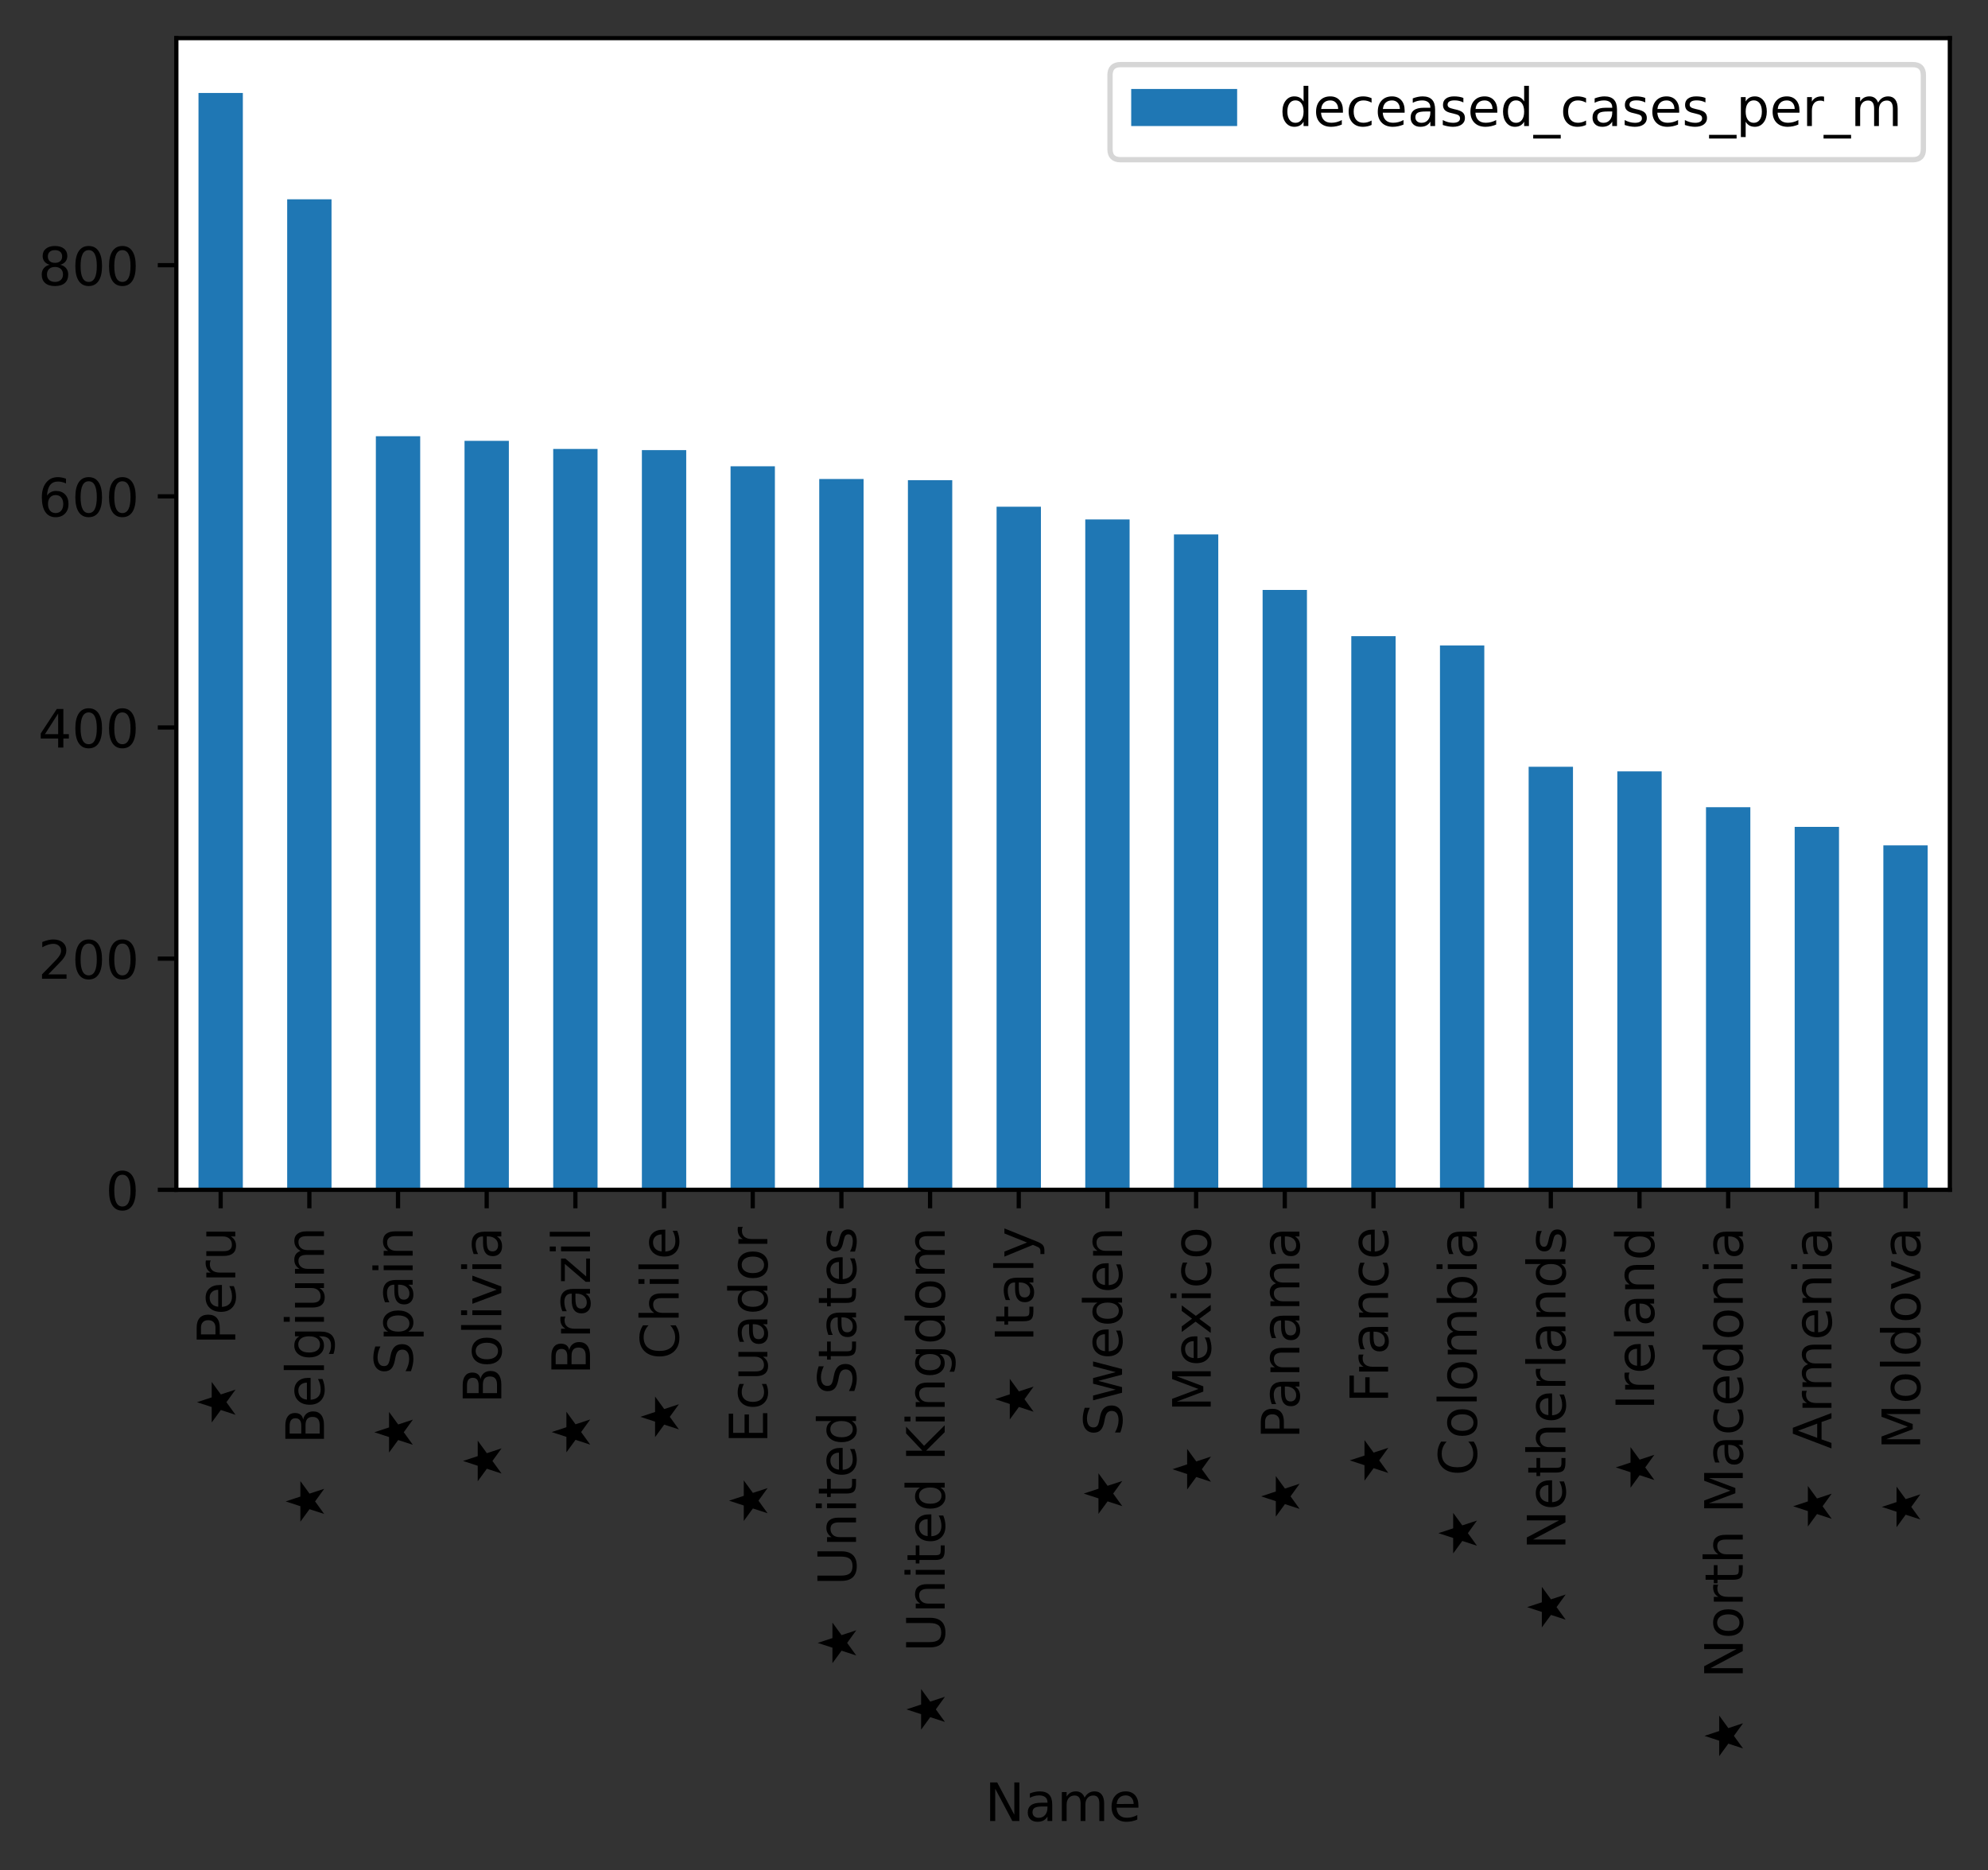 <?xml version="1.0" encoding="utf-8" standalone="no"?>
<!DOCTYPE svg PUBLIC "-//W3C//DTD SVG 1.1//EN"
  "http://www.w3.org/Graphics/SVG/1.1/DTD/svg11.dtd">
<!-- Created with matplotlib (https://matplotlib.org/) -->
<svg height="353.106pt" version="1.1" viewBox="0 0 375.288 353.106" width="375.288pt" xmlns="http://www.w3.org/2000/svg" xmlns:xlink="http://www.w3.org/1999/xlink">
 <rect x="0" y="0" width="375.288" height="353.106" fill="#333333" stroke="none"/>
 <defs>
  <style type="text/css">
*{stroke-linecap:butt;stroke-linejoin:round;}
  </style>
 </defs>
 <g id="figure_1">
  <g id="patch_1">
   <path d="M 0 353.106 
L 375.288 353.106 
L 375.288 0 
L 0 0 
z
" style="fill:none;"/>
  </g>
  <g id="axes_1">
   <g id="patch_2">
    <path d="M 33.288 224.64 
L 368.087 224.64 
L 368.087 7.2 
L 33.288 7.2 
z
" style="fill:#ffffff;"/>
   </g>
   <g id="patch_3">
    <path clip-path="url(#p7f059c9753)" d="M 37.472 224.64 
L 45.843 224.64 
L 45.843 17.554 
L 37.472 17.554 
z
" style="fill:#1f77b4;"/>
   </g>
   <g id="patch_4">
    <path clip-path="url(#p7f059c9753)" d="M 54.212 224.64 
L 62.583 224.64 
L 62.583 37.63 
L 54.212 37.63 
z
" style="fill:#1f77b4;"/>
   </g>
   <g id="patch_5">
    <path clip-path="url(#p7f059c9753)" d="M 70.953 224.64 
L 79.323 224.64 
L 79.323 82.364 
L 70.953 82.364 
z
" style="fill:#1f77b4;"/>
   </g>
   <g id="patch_6">
    <path clip-path="url(#p7f059c9753)" d="M 87.692 224.64 
L 96.062 224.64 
L 96.062 83.237 
L 87.692 83.237 
z
" style="fill:#1f77b4;"/>
   </g>
   <g id="patch_7">
    <path clip-path="url(#p7f059c9753)" d="M 104.433 224.64 
L 112.802 224.64 
L 112.802 84.764 
L 104.433 84.764 
z
" style="fill:#1f77b4;"/>
   </g>
   <g id="patch_8">
    <path clip-path="url(#p7f059c9753)" d="M 121.172 224.64 
L 129.542 224.64 
L 129.542 84.983 
L 121.172 84.983 
z
" style="fill:#1f77b4;"/>
   </g>
   <g id="patch_9">
    <path clip-path="url(#p7f059c9753)" d="M 137.912 224.64 
L 146.282 224.64 
L 146.282 88.038 
L 137.912 88.038 
z
" style="fill:#1f77b4;"/>
   </g>
   <g id="patch_10">
    <path clip-path="url(#p7f059c9753)" d="M 154.653 224.64 
L 163.023 224.64 
L 163.023 90.438 
L 154.653 90.438 
z
" style="fill:#1f77b4;"/>
   </g>
   <g id="patch_11">
    <path clip-path="url(#p7f059c9753)" d="M 171.393 224.64 
L 179.762 224.64 
L 179.762 90.656 
L 171.393 90.656 
z
" style="fill:#1f77b4;"/>
   </g>
   <g id="patch_12">
    <path clip-path="url(#p7f059c9753)" d="M 188.132 224.64 
L 196.502 224.64 
L 196.502 95.675 
L 188.132 95.675 
z
" style="fill:#1f77b4;"/>
   </g>
   <g id="patch_13">
    <path clip-path="url(#p7f059c9753)" d="M 204.873 224.64 
L 213.243 224.64 
L 213.243 98.075 
L 204.873 98.075 
z
" style="fill:#1f77b4;"/>
   </g>
   <g id="patch_14">
    <path clip-path="url(#p7f059c9753)" d="M 221.613 224.64 
L 229.982 224.64 
L 229.982 100.912 
L 221.613 100.912 
z
" style="fill:#1f77b4;"/>
   </g>
   <g id="patch_15">
    <path clip-path="url(#p7f059c9753)" d="M 238.352 224.64 
L 246.722 224.64 
L 246.722 111.387 
L 238.352 111.387 
z
" style="fill:#1f77b4;"/>
   </g>
   <g id="patch_16">
    <path clip-path="url(#p7f059c9753)" d="M 255.093 224.64 
L 263.462 224.64 
L 263.462 120.115 
L 255.093 120.115 
z
" style="fill:#1f77b4;"/>
   </g>
   <g id="patch_17">
    <path clip-path="url(#p7f059c9753)" d="M 271.832 224.64 
L 280.202 224.64 
L 280.202 121.861 
L 271.832 121.861 
z
" style="fill:#1f77b4;"/>
   </g>
   <g id="patch_18">
    <path clip-path="url(#p7f059c9753)" d="M 288.572 224.64 
L 296.942 224.64 
L 296.942 144.773 
L 288.572 144.773 
z
" style="fill:#1f77b4;"/>
   </g>
   <g id="patch_19">
    <path clip-path="url(#p7f059c9753)" d="M 305.312 224.64 
L 313.683 224.64 
L 313.683 145.646 
L 305.312 145.646 
z
" style="fill:#1f77b4;"/>
   </g>
   <g id="patch_20">
    <path clip-path="url(#p7f059c9753)" d="M 322.053 224.64 
L 330.423 224.64 
L 330.423 152.411 
L 322.053 152.411 
z
" style="fill:#1f77b4;"/>
   </g>
   <g id="patch_21">
    <path clip-path="url(#p7f059c9753)" d="M 338.793 224.64 
L 347.163 224.64 
L 347.163 156.121 
L 338.793 156.121 
z
" style="fill:#1f77b4;"/>
   </g>
   <g id="patch_22">
    <path clip-path="url(#p7f059c9753)" d="M 355.533 224.64 
L 363.902 224.64 
L 363.902 159.612 
L 355.533 159.612 
z
" style="fill:#1f77b4;"/>
   </g>
   <g id="matplotlib.axis_1">
    <g id="xtick_1">
     <g id="line2d_1">
      <defs>
       <path d="M 0 0 
L 0 3.5 
" id="mf6726b075f" style="stroke:#000000;stroke-width:0.8;"/>
      </defs>
      <g>
       <use style="stroke:#000000;stroke-width:0.8;" x="41.657" xlink:href="#mf6726b075f" y="224.64"/>
      </g>
     </g>
     <g id="text_1">
      <!-- ★  Peru -->
      <defs>
       <path d="M 6.5 44.531 
L 35.75 44.531 
L 44.828 72.312 
L 53.953 44.531 
L 83.156 44.531 
L 59.516 27.297 
L 68.609 -0.438 
L 44.828 16.75 
L 21.094 -0.438 
L 30.125 27.297 
z
" id="DejaVuSans-9733"/>
       <path id="DejaVuSans-32"/>
       <path d="M 19.672 64.797 
L 19.672 37.406 
L 32.078 37.406 
Q 38.969 37.406 42.719 40.969 
Q 46.484 44.531 46.484 51.125 
Q 46.484 57.672 42.719 61.234 
Q 38.969 64.797 32.078 64.797 
z
M 9.812 72.906 
L 32.078 72.906 
Q 44.344 72.906 50.609 67.359 
Q 56.891 61.812 56.891 51.125 
Q 56.891 40.328 50.609 34.812 
Q 44.344 29.297 32.078 29.297 
L 19.672 29.297 
L 19.672 0 
L 9.812 0 
z
" id="DejaVuSans-80"/>
       <path d="M 56.203 29.594 
L 56.203 25.203 
L 14.891 25.203 
Q 15.484 15.922 20.484 11.062 
Q 25.484 6.203 34.422 6.203 
Q 39.594 6.203 44.453 7.469 
Q 49.312 8.734 54.109 11.281 
L 54.109 2.781 
Q 49.266 0.734 44.188 -0.344 
Q 39.109 -1.422 33.891 -1.422 
Q 20.797 -1.422 13.156 6.188 
Q 5.516 13.812 5.516 26.812 
Q 5.516 40.234 12.766 48.109 
Q 20.016 56 32.328 56 
Q 43.359 56 49.781 48.891 
Q 56.203 41.797 56.203 29.594 
z
M 47.219 32.234 
Q 47.125 39.594 43.094 43.984 
Q 39.062 48.391 32.422 48.391 
Q 24.906 48.391 20.391 44.141 
Q 15.875 39.891 15.188 32.172 
z
" id="DejaVuSans-101"/>
       <path d="M 41.109 46.297 
Q 39.594 47.172 37.812 47.578 
Q 36.031 48 33.891 48 
Q 26.266 48 22.188 43.047 
Q 18.109 38.094 18.109 28.812 
L 18.109 0 
L 9.078 0 
L 9.078 54.688 
L 18.109 54.688 
L 18.109 46.188 
Q 20.953 51.172 25.484 53.578 
Q 30.031 56 36.531 56 
Q 37.453 56 38.578 55.875 
Q 39.703 55.766 41.062 55.516 
z
" id="DejaVuSans-114"/>
       <path d="M 8.5 21.578 
L 8.5 54.688 
L 17.484 54.688 
L 17.484 21.922 
Q 17.484 14.156 20.5 10.266 
Q 23.531 6.391 29.594 6.391 
Q 36.859 6.391 41.078 11.031 
Q 45.312 15.672 45.312 23.688 
L 45.312 54.688 
L 54.297 54.688 
L 54.297 0 
L 45.312 0 
L 45.312 8.406 
Q 42.047 3.422 37.719 1 
Q 33.406 -1.422 27.688 -1.422 
Q 18.266 -1.422 13.375 4.438 
Q 8.5 10.297 8.5 21.578 
z
M 31.109 56 
z
" id="DejaVuSans-117"/>
      </defs>
      <g transform="translate(44.417 269.231)rotate(-90)scale(0.1 -0.1)">
       <use xlink:href="#DejaVuSans-9733"/>
       <use x="89.648" xlink:href="#DejaVuSans-32"/>
       <use x="121.436" xlink:href="#DejaVuSans-32"/>
       <use x="153.223" xlink:href="#DejaVuSans-80"/>
       <use x="209.9" xlink:href="#DejaVuSans-101"/>
       <use x="271.424" xlink:href="#DejaVuSans-114"/>
       <use x="312.537" xlink:href="#DejaVuSans-117"/>
      </g>
     </g>
    </g>
    <g id="xtick_2">
     <g id="line2d_2">
      <g>
       <use style="stroke:#000000;stroke-width:0.8;" x="58.398" xlink:href="#mf6726b075f" y="224.64"/>
      </g>
     </g>
     <g id="text_2">
      <!-- ★  Belgium -->
      <defs>
       <path d="M 19.672 34.812 
L 19.672 8.109 
L 35.5 8.109 
Q 43.453 8.109 47.281 11.406 
Q 51.125 14.703 51.125 21.484 
Q 51.125 28.328 47.281 31.562 
Q 43.453 34.812 35.5 34.812 
z
M 19.672 64.797 
L 19.672 42.828 
L 34.281 42.828 
Q 41.5 42.828 45.031 45.531 
Q 48.578 48.25 48.578 53.812 
Q 48.578 59.328 45.031 62.062 
Q 41.5 64.797 34.281 64.797 
z
M 9.812 72.906 
L 35.016 72.906 
Q 46.297 72.906 52.391 68.219 
Q 58.5 63.531 58.5 54.891 
Q 58.5 48.188 55.375 44.234 
Q 52.25 40.281 46.188 39.312 
Q 53.469 37.75 57.5 32.781 
Q 61.531 27.828 61.531 20.406 
Q 61.531 10.641 54.891 5.312 
Q 48.25 0 35.984 0 
L 9.812 0 
z
" id="DejaVuSans-66"/>
       <path d="M 9.422 75.984 
L 18.406 75.984 
L 18.406 0 
L 9.422 0 
z
" id="DejaVuSans-108"/>
       <path d="M 45.406 27.984 
Q 45.406 37.75 41.375 43.109 
Q 37.359 48.484 30.078 48.484 
Q 22.859 48.484 18.828 43.109 
Q 14.797 37.75 14.797 27.984 
Q 14.797 18.266 18.828 12.891 
Q 22.859 7.516 30.078 7.516 
Q 37.359 7.516 41.375 12.891 
Q 45.406 18.266 45.406 27.984 
z
M 54.391 6.781 
Q 54.391 -7.172 48.188 -13.984 
Q 42 -20.797 29.203 -20.797 
Q 24.469 -20.797 20.266 -20.094 
Q 16.062 -19.391 12.109 -17.922 
L 12.109 -9.188 
Q 16.062 -11.328 19.922 -12.344 
Q 23.781 -13.375 27.781 -13.375 
Q 36.625 -13.375 41.016 -8.766 
Q 45.406 -4.156 45.406 5.172 
L 45.406 9.625 
Q 42.625 4.781 38.281 2.391 
Q 33.938 0 27.875 0 
Q 17.828 0 11.672 7.656 
Q 5.516 15.328 5.516 27.984 
Q 5.516 40.672 11.672 48.328 
Q 17.828 56 27.875 56 
Q 33.938 56 38.281 53.609 
Q 42.625 51.219 45.406 46.391 
L 45.406 54.688 
L 54.391 54.688 
z
" id="DejaVuSans-103"/>
       <path d="M 9.422 54.688 
L 18.406 54.688 
L 18.406 0 
L 9.422 0 
z
M 9.422 75.984 
L 18.406 75.984 
L 18.406 64.594 
L 9.422 64.594 
z
" id="DejaVuSans-105"/>
       <path d="M 52 44.188 
Q 55.375 50.25 60.062 53.125 
Q 64.75 56 71.094 56 
Q 79.641 56 84.281 50.016 
Q 88.922 44.047 88.922 33.016 
L 88.922 0 
L 79.891 0 
L 79.891 32.719 
Q 79.891 40.578 77.094 44.375 
Q 74.312 48.188 68.609 48.188 
Q 61.625 48.188 57.562 43.547 
Q 53.516 38.922 53.516 30.906 
L 53.516 0 
L 44.484 0 
L 44.484 32.719 
Q 44.484 40.625 41.703 44.406 
Q 38.922 48.188 33.109 48.188 
Q 26.219 48.188 22.156 43.531 
Q 18.109 38.875 18.109 30.906 
L 18.109 0 
L 9.078 0 
L 9.078 54.688 
L 18.109 54.688 
L 18.109 46.188 
Q 21.188 51.219 25.484 53.609 
Q 29.781 56 35.688 56 
Q 41.656 56 45.828 52.969 
Q 50 49.953 52 44.188 
z
" id="DejaVuSans-109"/>
      </defs>
      <g transform="translate(61.157 287.959)rotate(-90)scale(0.1 -0.1)">
       <use xlink:href="#DejaVuSans-9733"/>
       <use x="89.648" xlink:href="#DejaVuSans-32"/>
       <use x="121.436" xlink:href="#DejaVuSans-32"/>
       <use x="153.223" xlink:href="#DejaVuSans-66"/>
       <use x="221.826" xlink:href="#DejaVuSans-101"/>
       <use x="283.35" xlink:href="#DejaVuSans-108"/>
       <use x="311.133" xlink:href="#DejaVuSans-103"/>
       <use x="374.609" xlink:href="#DejaVuSans-105"/>
       <use x="402.393" xlink:href="#DejaVuSans-117"/>
       <use x="465.771" xlink:href="#DejaVuSans-109"/>
      </g>
     </g>
    </g>
    <g id="xtick_3">
     <g id="line2d_3">
      <g>
       <use style="stroke:#000000;stroke-width:0.8;" x="75.138" xlink:href="#mf6726b075f" y="224.64"/>
      </g>
     </g>
     <g id="text_3">
      <!-- ★  Spain -->
      <defs>
       <path d="M 53.516 70.516 
L 53.516 60.891 
Q 47.906 63.578 42.922 64.891 
Q 37.938 66.219 33.297 66.219 
Q 25.25 66.219 20.875 63.094 
Q 16.5 59.969 16.5 54.203 
Q 16.5 49.359 19.406 46.891 
Q 22.312 44.438 30.422 42.922 
L 36.375 41.703 
Q 47.406 39.594 52.656 34.297 
Q 57.906 29 57.906 20.125 
Q 57.906 9.516 50.797 4.047 
Q 43.703 -1.422 29.984 -1.422 
Q 24.812 -1.422 18.969 -0.25 
Q 13.141 0.922 6.891 3.219 
L 6.891 13.375 
Q 12.891 10.016 18.656 8.297 
Q 24.422 6.594 29.984 6.594 
Q 38.422 6.594 43.016 9.906 
Q 47.609 13.234 47.609 19.391 
Q 47.609 24.75 44.312 27.781 
Q 41.016 30.812 33.5 32.328 
L 27.484 33.5 
Q 16.453 35.688 11.516 40.375 
Q 6.594 45.062 6.594 53.422 
Q 6.594 63.094 13.406 68.656 
Q 20.219 74.219 32.172 74.219 
Q 37.312 74.219 42.625 73.281 
Q 47.953 72.359 53.516 70.516 
z
" id="DejaVuSans-83"/>
       <path d="M 18.109 8.203 
L 18.109 -20.797 
L 9.078 -20.797 
L 9.078 54.688 
L 18.109 54.688 
L 18.109 46.391 
Q 20.953 51.266 25.266 53.625 
Q 29.594 56 35.594 56 
Q 45.562 56 51.781 48.094 
Q 58.016 40.188 58.016 27.297 
Q 58.016 14.406 51.781 6.484 
Q 45.562 -1.422 35.594 -1.422 
Q 29.594 -1.422 25.266 0.953 
Q 20.953 3.328 18.109 8.203 
z
M 48.688 27.297 
Q 48.688 37.203 44.609 42.844 
Q 40.531 48.484 33.406 48.484 
Q 26.266 48.484 22.188 42.844 
Q 18.109 37.203 18.109 27.297 
Q 18.109 17.391 22.188 11.75 
Q 26.266 6.109 33.406 6.109 
Q 40.531 6.109 44.609 11.75 
Q 48.688 17.391 48.688 27.297 
z
" id="DejaVuSans-112"/>
       <path d="M 34.281 27.484 
Q 23.391 27.484 19.188 25 
Q 14.984 22.516 14.984 16.5 
Q 14.984 11.719 18.141 8.906 
Q 21.297 6.109 26.703 6.109 
Q 34.188 6.109 38.703 11.406 
Q 43.219 16.703 43.219 25.484 
L 43.219 27.484 
z
M 52.203 31.203 
L 52.203 0 
L 43.219 0 
L 43.219 8.297 
Q 40.141 3.328 35.547 0.953 
Q 30.953 -1.422 24.312 -1.422 
Q 15.922 -1.422 10.953 3.297 
Q 6 8.016 6 15.922 
Q 6 25.141 12.172 29.828 
Q 18.359 34.516 30.609 34.516 
L 43.219 34.516 
L 43.219 35.406 
Q 43.219 41.609 39.141 45 
Q 35.062 48.391 27.688 48.391 
Q 23 48.391 18.547 47.266 
Q 14.109 46.141 10.016 43.891 
L 10.016 52.203 
Q 14.938 54.109 19.578 55.047 
Q 24.219 56 28.609 56 
Q 40.484 56 46.344 49.844 
Q 52.203 43.703 52.203 31.203 
z
" id="DejaVuSans-97"/>
       <path d="M 54.891 33.016 
L 54.891 0 
L 45.906 0 
L 45.906 32.719 
Q 45.906 40.484 42.875 44.328 
Q 39.844 48.188 33.797 48.188 
Q 26.516 48.188 22.312 43.547 
Q 18.109 38.922 18.109 30.906 
L 18.109 0 
L 9.078 0 
L 9.078 54.688 
L 18.109 54.688 
L 18.109 46.188 
Q 21.344 51.125 25.703 53.562 
Q 30.078 56 35.797 56 
Q 45.219 56 50.047 50.172 
Q 54.891 44.344 54.891 33.016 
z
" id="DejaVuSans-110"/>
      </defs>
      <g transform="translate(77.897 274.902)rotate(-90)scale(0.1 -0.1)">
       <use xlink:href="#DejaVuSans-9733"/>
       <use x="89.648" xlink:href="#DejaVuSans-32"/>
       <use x="121.436" xlink:href="#DejaVuSans-32"/>
       <use x="153.223" xlink:href="#DejaVuSans-83"/>
       <use x="216.699" xlink:href="#DejaVuSans-112"/>
       <use x="280.176" xlink:href="#DejaVuSans-97"/>
       <use x="341.455" xlink:href="#DejaVuSans-105"/>
       <use x="369.238" xlink:href="#DejaVuSans-110"/>
      </g>
     </g>
    </g>
    <g id="xtick_4">
     <g id="line2d_4">
      <g>
       <use style="stroke:#000000;stroke-width:0.8;" x="91.877" xlink:href="#mf6726b075f" y="224.64"/>
      </g>
     </g>
     <g id="text_4">
      <!-- ★  Bolivia -->
      <defs>
       <path d="M 30.609 48.391 
Q 23.391 48.391 19.188 42.75 
Q 14.984 37.109 14.984 27.297 
Q 14.984 17.484 19.156 11.844 
Q 23.344 6.203 30.609 6.203 
Q 37.797 6.203 41.984 11.859 
Q 46.188 17.531 46.188 27.297 
Q 46.188 37.016 41.984 42.703 
Q 37.797 48.391 30.609 48.391 
z
M 30.609 56 
Q 42.328 56 49.016 48.375 
Q 55.719 40.766 55.719 27.297 
Q 55.719 13.875 49.016 6.219 
Q 42.328 -1.422 30.609 -1.422 
Q 18.844 -1.422 12.172 6.219 
Q 5.516 13.875 5.516 27.297 
Q 5.516 40.766 12.172 48.375 
Q 18.844 56 30.609 56 
z
" id="DejaVuSans-111"/>
       <path d="M 2.984 54.688 
L 12.5 54.688 
L 29.594 8.797 
L 46.688 54.688 
L 56.203 54.688 
L 35.688 0 
L 23.484 0 
z
" id="DejaVuSans-118"/>
      </defs>
      <g transform="translate(94.637 280.323)rotate(-90)scale(0.1 -0.1)">
       <use xlink:href="#DejaVuSans-9733"/>
       <use x="89.648" xlink:href="#DejaVuSans-32"/>
       <use x="121.436" xlink:href="#DejaVuSans-32"/>
       <use x="153.223" xlink:href="#DejaVuSans-66"/>
       <use x="221.826" xlink:href="#DejaVuSans-111"/>
       <use x="283.008" xlink:href="#DejaVuSans-108"/>
       <use x="310.791" xlink:href="#DejaVuSans-105"/>
       <use x="338.574" xlink:href="#DejaVuSans-118"/>
       <use x="397.754" xlink:href="#DejaVuSans-105"/>
       <use x="425.537" xlink:href="#DejaVuSans-97"/>
      </g>
     </g>
    </g>
    <g id="xtick_5">
     <g id="line2d_5">
      <g>
       <use style="stroke:#000000;stroke-width:0.8;" x="108.618" xlink:href="#mf6726b075f" y="224.64"/>
      </g>
     </g>
     <g id="text_5">
      <!-- ★  Brazil -->
      <defs>
       <path d="M 5.516 54.688 
L 48.188 54.688 
L 48.188 46.484 
L 14.406 7.172 
L 48.188 7.172 
L 48.188 0 
L 4.297 0 
L 4.297 8.203 
L 38.094 47.516 
L 5.516 47.516 
z
" id="DejaVuSans-122"/>
      </defs>
      <g transform="translate(111.377 274.867)rotate(-90)scale(0.1 -0.1)">
       <use xlink:href="#DejaVuSans-9733"/>
       <use x="89.648" xlink:href="#DejaVuSans-32"/>
       <use x="121.436" xlink:href="#DejaVuSans-32"/>
       <use x="153.223" xlink:href="#DejaVuSans-66"/>
       <use x="221.826" xlink:href="#DejaVuSans-114"/>
       <use x="262.939" xlink:href="#DejaVuSans-97"/>
       <use x="324.219" xlink:href="#DejaVuSans-122"/>
       <use x="376.709" xlink:href="#DejaVuSans-105"/>
       <use x="404.492" xlink:href="#DejaVuSans-108"/>
      </g>
     </g>
    </g>
    <g id="xtick_6">
     <g id="line2d_6">
      <g>
       <use style="stroke:#000000;stroke-width:0.8;" x="125.358" xlink:href="#mf6726b075f" y="224.64"/>
      </g>
     </g>
     <g id="text_6">
      <!-- ★  Chile -->
      <defs>
       <path d="M 64.406 67.281 
L 64.406 56.891 
Q 59.422 61.531 53.781 63.812 
Q 48.141 66.109 41.797 66.109 
Q 29.297 66.109 22.656 58.469 
Q 16.016 50.828 16.016 36.375 
Q 16.016 21.969 22.656 14.328 
Q 29.297 6.688 41.797 6.688 
Q 48.141 6.688 53.781 8.984 
Q 59.422 11.281 64.406 15.922 
L 64.406 5.609 
Q 59.234 2.094 53.438 0.328 
Q 47.656 -1.422 41.219 -1.422 
Q 24.656 -1.422 15.125 8.703 
Q 5.609 18.844 5.609 36.375 
Q 5.609 53.953 15.125 64.078 
Q 24.656 74.219 41.219 74.219 
Q 47.75 74.219 53.531 72.484 
Q 59.328 70.75 64.406 67.281 
z
" id="DejaVuSans-67"/>
       <path d="M 54.891 33.016 
L 54.891 0 
L 45.906 0 
L 45.906 32.719 
Q 45.906 40.484 42.875 44.328 
Q 39.844 48.188 33.797 48.188 
Q 26.516 48.188 22.312 43.547 
Q 18.109 38.922 18.109 30.906 
L 18.109 0 
L 9.078 0 
L 9.078 75.984 
L 18.109 75.984 
L 18.109 46.188 
Q 21.344 51.125 25.703 53.562 
Q 30.078 56 35.797 56 
Q 45.219 56 50.047 50.172 
Q 54.891 44.344 54.891 33.016 
z
" id="DejaVuSans-104"/>
      </defs>
      <g transform="translate(128.117 271.992)rotate(-90)scale(0.1 -0.1)">
       <use xlink:href="#DejaVuSans-9733"/>
       <use x="89.648" xlink:href="#DejaVuSans-32"/>
       <use x="121.436" xlink:href="#DejaVuSans-32"/>
       <use x="153.223" xlink:href="#DejaVuSans-67"/>
       <use x="223.047" xlink:href="#DejaVuSans-104"/>
       <use x="286.426" xlink:href="#DejaVuSans-105"/>
       <use x="314.209" xlink:href="#DejaVuSans-108"/>
       <use x="341.992" xlink:href="#DejaVuSans-101"/>
      </g>
     </g>
    </g>
    <g id="xtick_7">
     <g id="line2d_7">
      <g>
       <use style="stroke:#000000;stroke-width:0.8;" x="142.097" xlink:href="#mf6726b075f" y="224.64"/>
      </g>
     </g>
     <g id="text_7">
      <!-- ★  Ecuador -->
      <defs>
       <path d="M 9.812 72.906 
L 55.906 72.906 
L 55.906 64.594 
L 19.672 64.594 
L 19.672 43.016 
L 54.391 43.016 
L 54.391 34.719 
L 19.672 34.719 
L 19.672 8.297 
L 56.781 8.297 
L 56.781 0 
L 9.812 0 
z
" id="DejaVuSans-69"/>
       <path d="M 48.781 52.594 
L 48.781 44.188 
Q 44.969 46.297 41.141 47.344 
Q 37.312 48.391 33.406 48.391 
Q 24.656 48.391 19.812 42.844 
Q 14.984 37.312 14.984 27.297 
Q 14.984 17.281 19.812 11.734 
Q 24.656 6.203 33.406 6.203 
Q 37.312 6.203 41.141 7.25 
Q 44.969 8.297 48.781 10.406 
L 48.781 2.094 
Q 45.016 0.344 40.984 -0.531 
Q 36.969 -1.422 32.422 -1.422 
Q 20.062 -1.422 12.781 6.344 
Q 5.516 14.109 5.516 27.297 
Q 5.516 40.672 12.859 48.328 
Q 20.219 56 33.016 56 
Q 37.156 56 41.109 55.141 
Q 45.062 54.297 48.781 52.594 
z
" id="DejaVuSans-99"/>
       <path d="M 45.406 46.391 
L 45.406 75.984 
L 54.391 75.984 
L 54.391 0 
L 45.406 0 
L 45.406 8.203 
Q 42.578 3.328 38.25 0.953 
Q 33.938 -1.422 27.875 -1.422 
Q 17.969 -1.422 11.734 6.484 
Q 5.516 14.406 5.516 27.297 
Q 5.516 40.188 11.734 48.094 
Q 17.969 56 27.875 56 
Q 33.938 56 38.25 53.625 
Q 42.578 51.266 45.406 46.391 
z
M 14.797 27.297 
Q 14.797 17.391 18.875 11.75 
Q 22.953 6.109 30.078 6.109 
Q 37.203 6.109 41.297 11.75 
Q 45.406 17.391 45.406 27.297 
Q 45.406 37.203 41.297 42.844 
Q 37.203 48.484 30.078 48.484 
Q 22.953 48.484 18.875 42.844 
Q 14.797 37.203 14.797 27.297 
z
" id="DejaVuSans-100"/>
      </defs>
      <g transform="translate(144.857 287.823)rotate(-90)scale(0.1 -0.1)">
       <use xlink:href="#DejaVuSans-9733"/>
       <use x="89.648" xlink:href="#DejaVuSans-32"/>
       <use x="121.436" xlink:href="#DejaVuSans-32"/>
       <use x="153.223" xlink:href="#DejaVuSans-69"/>
       <use x="216.406" xlink:href="#DejaVuSans-99"/>
       <use x="271.387" xlink:href="#DejaVuSans-117"/>
       <use x="334.766" xlink:href="#DejaVuSans-97"/>
       <use x="396.045" xlink:href="#DejaVuSans-100"/>
       <use x="459.521" xlink:href="#DejaVuSans-111"/>
       <use x="520.703" xlink:href="#DejaVuSans-114"/>
      </g>
     </g>
    </g>
    <g id="xtick_8">
     <g id="line2d_8">
      <g>
       <use style="stroke:#000000;stroke-width:0.8;" x="158.838" xlink:href="#mf6726b075f" y="224.64"/>
      </g>
     </g>
     <g id="text_8">
      <!-- ★  United States -->
      <defs>
       <path d="M 8.688 72.906 
L 18.609 72.906 
L 18.609 28.609 
Q 18.609 16.891 22.844 11.734 
Q 27.094 6.594 36.625 6.594 
Q 46.094 6.594 50.344 11.734 
Q 54.594 16.891 54.594 28.609 
L 54.594 72.906 
L 64.5 72.906 
L 64.5 27.391 
Q 64.5 13.141 57.438 5.859 
Q 50.391 -1.422 36.625 -1.422 
Q 22.797 -1.422 15.734 5.859 
Q 8.688 13.141 8.688 27.391 
z
" id="DejaVuSans-85"/>
       <path d="M 18.312 70.219 
L 18.312 54.688 
L 36.812 54.688 
L 36.812 47.703 
L 18.312 47.703 
L 18.312 18.016 
Q 18.312 11.328 20.141 9.422 
Q 21.969 7.516 27.594 7.516 
L 36.812 7.516 
L 36.812 0 
L 27.594 0 
Q 17.188 0 13.234 3.875 
Q 9.281 7.766 9.281 18.016 
L 9.281 47.703 
L 2.688 47.703 
L 2.688 54.688 
L 9.281 54.688 
L 9.281 70.219 
z
" id="DejaVuSans-116"/>
       <path d="M 44.281 53.078 
L 44.281 44.578 
Q 40.484 46.531 36.375 47.5 
Q 32.281 48.484 27.875 48.484 
Q 21.188 48.484 17.844 46.438 
Q 14.5 44.391 14.5 40.281 
Q 14.5 37.156 16.891 35.375 
Q 19.281 33.594 26.516 31.984 
L 29.594 31.297 
Q 39.156 29.25 43.188 25.516 
Q 47.219 21.781 47.219 15.094 
Q 47.219 7.469 41.188 3.016 
Q 35.156 -1.422 24.609 -1.422 
Q 20.219 -1.422 15.453 -0.562 
Q 10.688 0.297 5.422 2 
L 5.422 11.281 
Q 10.406 8.688 15.234 7.391 
Q 20.062 6.109 24.812 6.109 
Q 31.156 6.109 34.562 8.281 
Q 37.984 10.453 37.984 14.406 
Q 37.984 18.062 35.516 20.016 
Q 33.062 21.969 24.703 23.781 
L 21.578 24.516 
Q 13.234 26.266 9.516 29.906 
Q 5.812 33.547 5.812 39.891 
Q 5.812 47.609 11.281 51.797 
Q 16.75 56 26.812 56 
Q 31.781 56 36.172 55.266 
Q 40.578 54.547 44.281 53.078 
z
" id="DejaVuSans-115"/>
      </defs>
      <g transform="translate(161.597 314.676)rotate(-90)scale(0.1 -0.1)">
       <use xlink:href="#DejaVuSans-9733"/>
       <use x="89.648" xlink:href="#DejaVuSans-32"/>
       <use x="121.436" xlink:href="#DejaVuSans-32"/>
       <use x="153.223" xlink:href="#DejaVuSans-85"/>
       <use x="226.416" xlink:href="#DejaVuSans-110"/>
       <use x="289.795" xlink:href="#DejaVuSans-105"/>
       <use x="317.578" xlink:href="#DejaVuSans-116"/>
       <use x="356.787" xlink:href="#DejaVuSans-101"/>
       <use x="418.311" xlink:href="#DejaVuSans-100"/>
       <use x="481.787" xlink:href="#DejaVuSans-32"/>
       <use x="513.574" xlink:href="#DejaVuSans-83"/>
       <use x="577.051" xlink:href="#DejaVuSans-116"/>
       <use x="616.26" xlink:href="#DejaVuSans-97"/>
       <use x="677.539" xlink:href="#DejaVuSans-116"/>
       <use x="716.748" xlink:href="#DejaVuSans-101"/>
       <use x="778.271" xlink:href="#DejaVuSans-115"/>
      </g>
     </g>
    </g>
    <g id="xtick_9">
     <g id="line2d_9">
      <g>
       <use style="stroke:#000000;stroke-width:0.8;" x="175.577" xlink:href="#mf6726b075f" y="224.64"/>
      </g>
     </g>
     <g id="text_9">
      <!-- ★  United Kingdom -->
      <defs>
       <path d="M 9.812 72.906 
L 19.672 72.906 
L 19.672 42.094 
L 52.391 72.906 
L 65.094 72.906 
L 28.906 38.922 
L 67.672 0 
L 54.688 0 
L 19.672 35.109 
L 19.672 0 
L 9.812 0 
z
" id="DejaVuSans-75"/>
      </defs>
      <g transform="translate(178.337 327.226)rotate(-90)scale(0.1 -0.1)">
       <use xlink:href="#DejaVuSans-9733"/>
       <use x="89.648" xlink:href="#DejaVuSans-32"/>
       <use x="121.436" xlink:href="#DejaVuSans-32"/>
       <use x="153.223" xlink:href="#DejaVuSans-85"/>
       <use x="226.416" xlink:href="#DejaVuSans-110"/>
       <use x="289.795" xlink:href="#DejaVuSans-105"/>
       <use x="317.578" xlink:href="#DejaVuSans-116"/>
       <use x="356.787" xlink:href="#DejaVuSans-101"/>
       <use x="418.311" xlink:href="#DejaVuSans-100"/>
       <use x="481.787" xlink:href="#DejaVuSans-32"/>
       <use x="513.574" xlink:href="#DejaVuSans-75"/>
       <use x="579.15" xlink:href="#DejaVuSans-105"/>
       <use x="606.934" xlink:href="#DejaVuSans-110"/>
       <use x="670.312" xlink:href="#DejaVuSans-103"/>
       <use x="733.789" xlink:href="#DejaVuSans-100"/>
       <use x="797.266" xlink:href="#DejaVuSans-111"/>
       <use x="858.447" xlink:href="#DejaVuSans-109"/>
      </g>
     </g>
    </g>
    <g id="xtick_10">
     <g id="line2d_10">
      <g>
       <use style="stroke:#000000;stroke-width:0.8;" x="192.317" xlink:href="#mf6726b075f" y="224.64"/>
      </g>
     </g>
     <g id="text_10">
      <!-- ★  Italy -->
      <defs>
       <path d="M 9.812 72.906 
L 19.672 72.906 
L 19.672 0 
L 9.812 0 
z
" id="DejaVuSans-73"/>
       <path d="M 32.172 -5.078 
Q 28.375 -14.844 24.75 -17.812 
Q 21.141 -20.797 15.094 -20.797 
L 7.906 -20.797 
L 7.906 -13.281 
L 13.188 -13.281 
Q 16.891 -13.281 18.938 -11.516 
Q 21 -9.766 23.484 -3.219 
L 25.094 0.875 
L 2.984 54.688 
L 12.5 54.688 
L 29.594 11.922 
L 46.688 54.688 
L 56.203 54.688 
z
" id="DejaVuSans-121"/>
      </defs>
      <g transform="translate(195.077 268.657)rotate(-90)scale(0.1 -0.1)">
       <use xlink:href="#DejaVuSans-9733"/>
       <use x="89.648" xlink:href="#DejaVuSans-32"/>
       <use x="121.436" xlink:href="#DejaVuSans-32"/>
       <use x="153.223" xlink:href="#DejaVuSans-73"/>
       <use x="182.715" xlink:href="#DejaVuSans-116"/>
       <use x="221.924" xlink:href="#DejaVuSans-97"/>
       <use x="283.203" xlink:href="#DejaVuSans-108"/>
       <use x="310.986" xlink:href="#DejaVuSans-121"/>
      </g>
     </g>
    </g>
    <g id="xtick_11">
     <g id="line2d_11">
      <g>
       <use style="stroke:#000000;stroke-width:0.8;" x="209.058" xlink:href="#mf6726b075f" y="224.64"/>
      </g>
     </g>
     <g id="text_11">
      <!-- ★  Sweden -->
      <defs>
       <path d="M 4.203 54.688 
L 13.188 54.688 
L 24.422 12.016 
L 35.594 54.688 
L 46.188 54.688 
L 57.422 12.016 
L 68.609 54.688 
L 77.594 54.688 
L 63.281 0 
L 52.688 0 
L 40.922 44.828 
L 29.109 0 
L 18.5 0 
z
" id="DejaVuSans-119"/>
      </defs>
      <g transform="translate(211.817 286.481)rotate(-90)scale(0.1 -0.1)">
       <use xlink:href="#DejaVuSans-9733"/>
       <use x="89.648" xlink:href="#DejaVuSans-32"/>
       <use x="121.436" xlink:href="#DejaVuSans-32"/>
       <use x="153.223" xlink:href="#DejaVuSans-83"/>
       <use x="216.699" xlink:href="#DejaVuSans-119"/>
       <use x="298.486" xlink:href="#DejaVuSans-101"/>
       <use x="360.01" xlink:href="#DejaVuSans-100"/>
       <use x="423.486" xlink:href="#DejaVuSans-101"/>
       <use x="485.01" xlink:href="#DejaVuSans-110"/>
      </g>
     </g>
    </g>
    <g id="xtick_12">
     <g id="line2d_12">
      <g>
       <use style="stroke:#000000;stroke-width:0.8;" x="225.798" xlink:href="#mf6726b075f" y="224.64"/>
      </g>
     </g>
     <g id="text_12">
      <!-- ★  Mexico -->
      <defs>
       <path d="M 9.812 72.906 
L 24.516 72.906 
L 43.109 23.297 
L 61.812 72.906 
L 76.516 72.906 
L 76.516 0 
L 66.891 0 
L 66.891 64.016 
L 48.094 14.016 
L 38.188 14.016 
L 19.391 64.016 
L 19.391 0 
L 9.812 0 
z
" id="DejaVuSans-77"/>
       <path d="M 54.891 54.688 
L 35.109 28.078 
L 55.906 0 
L 45.312 0 
L 29.391 21.484 
L 13.484 0 
L 2.875 0 
L 24.125 28.609 
L 4.688 54.688 
L 15.281 54.688 
L 29.781 35.203 
L 44.281 54.688 
z
" id="DejaVuSans-120"/>
      </defs>
      <g transform="translate(228.557 281.882)rotate(-90)scale(0.1 -0.1)">
       <use xlink:href="#DejaVuSans-9733"/>
       <use x="89.648" xlink:href="#DejaVuSans-32"/>
       <use x="121.436" xlink:href="#DejaVuSans-32"/>
       <use x="153.223" xlink:href="#DejaVuSans-77"/>
       <use x="239.502" xlink:href="#DejaVuSans-101"/>
       <use x="299.275" xlink:href="#DejaVuSans-120"/>
       <use x="358.455" xlink:href="#DejaVuSans-105"/>
       <use x="386.238" xlink:href="#DejaVuSans-99"/>
       <use x="441.219" xlink:href="#DejaVuSans-111"/>
      </g>
     </g>
    </g>
    <g id="xtick_13">
     <g id="line2d_13">
      <g>
       <use style="stroke:#000000;stroke-width:0.8;" x="242.537" xlink:href="#mf6726b075f" y="224.64"/>
      </g>
     </g>
     <g id="text_13">
      <!-- ★  Panama -->
      <g transform="translate(245.297 287.004)rotate(-90)scale(0.1 -0.1)">
       <use xlink:href="#DejaVuSans-9733"/>
       <use x="89.648" xlink:href="#DejaVuSans-32"/>
       <use x="121.436" xlink:href="#DejaVuSans-32"/>
       <use x="153.223" xlink:href="#DejaVuSans-80"/>
       <use x="209.025" xlink:href="#DejaVuSans-97"/>
       <use x="270.305" xlink:href="#DejaVuSans-110"/>
       <use x="333.684" xlink:href="#DejaVuSans-97"/>
       <use x="394.963" xlink:href="#DejaVuSans-109"/>
       <use x="492.375" xlink:href="#DejaVuSans-97"/>
      </g>
     </g>
    </g>
    <g id="xtick_14">
     <g id="line2d_14">
      <g>
       <use style="stroke:#000000;stroke-width:0.8;" x="259.277" xlink:href="#mf6726b075f" y="224.64"/>
      </g>
     </g>
     <g id="text_14">
      <!-- ★  France -->
      <defs>
       <path d="M 9.812 72.906 
L 51.703 72.906 
L 51.703 64.594 
L 19.672 64.594 
L 19.672 43.109 
L 48.578 43.109 
L 48.578 34.812 
L 19.672 34.812 
L 19.672 0 
L 9.812 0 
z
" id="DejaVuSans-70"/>
      </defs>
      <g transform="translate(262.037 280.217)rotate(-90)scale(0.1 -0.1)">
       <use xlink:href="#DejaVuSans-9733"/>
       <use x="89.648" xlink:href="#DejaVuSans-32"/>
       <use x="121.436" xlink:href="#DejaVuSans-32"/>
       <use x="153.223" xlink:href="#DejaVuSans-70"/>
       <use x="203.492" xlink:href="#DejaVuSans-114"/>
       <use x="244.605" xlink:href="#DejaVuSans-97"/>
       <use x="305.885" xlink:href="#DejaVuSans-110"/>
       <use x="369.264" xlink:href="#DejaVuSans-99"/>
       <use x="424.244" xlink:href="#DejaVuSans-101"/>
      </g>
     </g>
    </g>
    <g id="xtick_15">
     <g id="line2d_15">
      <g>
       <use style="stroke:#000000;stroke-width:0.8;" x="276.017" xlink:href="#mf6726b075f" y="224.64"/>
      </g>
     </g>
     <g id="text_15">
      <!-- ★  Colombia -->
      <defs>
       <path d="M 48.688 27.297 
Q 48.688 37.203 44.609 42.844 
Q 40.531 48.484 33.406 48.484 
Q 26.266 48.484 22.188 42.844 
Q 18.109 37.203 18.109 27.297 
Q 18.109 17.391 22.188 11.75 
Q 26.266 6.109 33.406 6.109 
Q 40.531 6.109 44.609 11.75 
Q 48.688 17.391 48.688 27.297 
z
M 18.109 46.391 
Q 20.953 51.266 25.266 53.625 
Q 29.594 56 35.594 56 
Q 45.562 56 51.781 48.094 
Q 58.016 40.188 58.016 27.297 
Q 58.016 14.406 51.781 6.484 
Q 45.562 -1.422 35.594 -1.422 
Q 29.594 -1.422 25.266 0.953 
Q 20.953 3.328 18.109 8.203 
L 18.109 0 
L 9.078 0 
L 9.078 75.984 
L 18.109 75.984 
z
" id="DejaVuSans-98"/>
      </defs>
      <g transform="translate(278.777 293.956)rotate(-90)scale(0.1 -0.1)">
       <use xlink:href="#DejaVuSans-9733"/>
       <use x="89.648" xlink:href="#DejaVuSans-32"/>
       <use x="121.436" xlink:href="#DejaVuSans-32"/>
       <use x="153.223" xlink:href="#DejaVuSans-67"/>
       <use x="223.047" xlink:href="#DejaVuSans-111"/>
       <use x="284.229" xlink:href="#DejaVuSans-108"/>
       <use x="312.012" xlink:href="#DejaVuSans-111"/>
       <use x="373.193" xlink:href="#DejaVuSans-109"/>
       <use x="470.605" xlink:href="#DejaVuSans-98"/>
       <use x="534.082" xlink:href="#DejaVuSans-105"/>
       <use x="561.865" xlink:href="#DejaVuSans-97"/>
      </g>
     </g>
    </g>
    <g id="xtick_16">
     <g id="line2d_16">
      <g>
       <use style="stroke:#000000;stroke-width:0.8;" x="292.757" xlink:href="#mf6726b075f" y="224.64"/>
      </g>
     </g>
     <g id="text_16">
      <!-- ★  Netherlands -->
      <defs>
       <path d="M 9.812 72.906 
L 23.094 72.906 
L 55.422 11.922 
L 55.422 72.906 
L 64.984 72.906 
L 64.984 0 
L 51.703 0 
L 19.391 60.984 
L 19.391 0 
L 9.812 0 
z
" id="DejaVuSans-78"/>
      </defs>
      <g transform="translate(295.517 307.92)rotate(-90)scale(0.1 -0.1)">
       <use xlink:href="#DejaVuSans-9733"/>
       <use x="89.648" xlink:href="#DejaVuSans-32"/>
       <use x="121.436" xlink:href="#DejaVuSans-32"/>
       <use x="153.223" xlink:href="#DejaVuSans-78"/>
       <use x="228.027" xlink:href="#DejaVuSans-101"/>
       <use x="289.551" xlink:href="#DejaVuSans-116"/>
       <use x="328.76" xlink:href="#DejaVuSans-104"/>
       <use x="392.139" xlink:href="#DejaVuSans-101"/>
       <use x="453.662" xlink:href="#DejaVuSans-114"/>
       <use x="494.775" xlink:href="#DejaVuSans-108"/>
       <use x="522.559" xlink:href="#DejaVuSans-97"/>
       <use x="583.838" xlink:href="#DejaVuSans-110"/>
       <use x="647.217" xlink:href="#DejaVuSans-100"/>
       <use x="710.693" xlink:href="#DejaVuSans-115"/>
      </g>
     </g>
    </g>
    <g id="xtick_17">
     <g id="line2d_17">
      <g>
       <use style="stroke:#000000;stroke-width:0.8;" x="309.498" xlink:href="#mf6726b075f" y="224.64"/>
      </g>
     </g>
     <g id="text_17">
      <!-- ★  Ireland -->
      <g transform="translate(312.257 281.543)rotate(-90)scale(0.1 -0.1)">
       <use xlink:href="#DejaVuSans-9733"/>
       <use x="89.648" xlink:href="#DejaVuSans-32"/>
       <use x="121.436" xlink:href="#DejaVuSans-32"/>
       <use x="153.223" xlink:href="#DejaVuSans-73"/>
       <use x="182.715" xlink:href="#DejaVuSans-114"/>
       <use x="221.578" xlink:href="#DejaVuSans-101"/>
       <use x="283.102" xlink:href="#DejaVuSans-108"/>
       <use x="310.885" xlink:href="#DejaVuSans-97"/>
       <use x="372.164" xlink:href="#DejaVuSans-110"/>
       <use x="435.543" xlink:href="#DejaVuSans-100"/>
      </g>
     </g>
    </g>
    <g id="xtick_18">
     <g id="line2d_18">
      <g>
       <use style="stroke:#000000;stroke-width:0.8;" x="326.238" xlink:href="#mf6726b075f" y="224.64"/>
      </g>
     </g>
     <g id="text_18">
      <!-- ★  North Macedonia -->
      <g transform="translate(328.997 332.228)rotate(-90)scale(0.1 -0.1)">
       <use xlink:href="#DejaVuSans-9733"/>
       <use x="89.648" xlink:href="#DejaVuSans-32"/>
       <use x="121.436" xlink:href="#DejaVuSans-32"/>
       <use x="153.223" xlink:href="#DejaVuSans-78"/>
       <use x="228.027" xlink:href="#DejaVuSans-111"/>
       <use x="289.209" xlink:href="#DejaVuSans-114"/>
       <use x="330.322" xlink:href="#DejaVuSans-116"/>
       <use x="369.531" xlink:href="#DejaVuSans-104"/>
       <use x="432.91" xlink:href="#DejaVuSans-32"/>
       <use x="464.697" xlink:href="#DejaVuSans-77"/>
       <use x="550.977" xlink:href="#DejaVuSans-97"/>
       <use x="612.256" xlink:href="#DejaVuSans-99"/>
       <use x="667.236" xlink:href="#DejaVuSans-101"/>
       <use x="728.76" xlink:href="#DejaVuSans-100"/>
       <use x="792.236" xlink:href="#DejaVuSans-111"/>
       <use x="853.418" xlink:href="#DejaVuSans-110"/>
       <use x="916.797" xlink:href="#DejaVuSans-105"/>
       <use x="944.58" xlink:href="#DejaVuSans-97"/>
      </g>
     </g>
    </g>
    <g id="xtick_19">
     <g id="line2d_19">
      <g>
       <use style="stroke:#000000;stroke-width:0.8;" x="342.978" xlink:href="#mf6726b075f" y="224.64"/>
      </g>
     </g>
     <g id="text_19">
      <!-- ★  Armenia -->
      <defs>
       <path d="M 34.188 63.188 
L 20.797 26.906 
L 47.609 26.906 
z
M 28.609 72.906 
L 39.797 72.906 
L 67.578 0 
L 57.328 0 
L 50.688 18.703 
L 17.828 18.703 
L 11.188 0 
L 0.781 0 
z
" id="DejaVuSans-65"/>
      </defs>
      <g transform="translate(345.737 288.876)rotate(-90)scale(0.1 -0.1)">
       <use xlink:href="#DejaVuSans-9733"/>
       <use x="89.648" xlink:href="#DejaVuSans-32"/>
       <use x="121.436" xlink:href="#DejaVuSans-32"/>
       <use x="153.223" xlink:href="#DejaVuSans-65"/>
       <use x="221.631" xlink:href="#DejaVuSans-114"/>
       <use x="260.994" xlink:href="#DejaVuSans-109"/>
       <use x="358.406" xlink:href="#DejaVuSans-101"/>
       <use x="419.93" xlink:href="#DejaVuSans-110"/>
       <use x="483.309" xlink:href="#DejaVuSans-105"/>
       <use x="511.092" xlink:href="#DejaVuSans-97"/>
      </g>
     </g>
    </g>
    <g id="xtick_20">
     <g id="line2d_20">
      <g>
       <use style="stroke:#000000;stroke-width:0.8;" x="359.717" xlink:href="#mf6726b075f" y="224.64"/>
      </g>
     </g>
     <g id="text_20">
      <!-- ★  Moldova -->
      <g transform="translate(362.477 289.001)rotate(-90)scale(0.1 -0.1)">
       <use xlink:href="#DejaVuSans-9733"/>
       <use x="89.648" xlink:href="#DejaVuSans-32"/>
       <use x="121.436" xlink:href="#DejaVuSans-32"/>
       <use x="153.223" xlink:href="#DejaVuSans-77"/>
       <use x="239.502" xlink:href="#DejaVuSans-111"/>
       <use x="300.684" xlink:href="#DejaVuSans-108"/>
       <use x="328.467" xlink:href="#DejaVuSans-100"/>
       <use x="391.943" xlink:href="#DejaVuSans-111"/>
       <use x="453.125" xlink:href="#DejaVuSans-118"/>
       <use x="512.305" xlink:href="#DejaVuSans-97"/>
      </g>
     </g>
    </g>
    <g id="text_21">
     <!-- Name -->
     <g transform="translate(185.936 343.826)scale(0.1 -0.1)">
      <use xlink:href="#DejaVuSans-78"/>
      <use x="74.805" xlink:href="#DejaVuSans-97"/>
      <use x="136.084" xlink:href="#DejaVuSans-109"/>
      <use x="233.496" xlink:href="#DejaVuSans-101"/>
     </g>
    </g>
   </g>
   <g id="matplotlib.axis_2">
    <g id="ytick_1">
     <g id="line2d_21">
      <defs>
       <path d="M 0 0 
L -3.5 0 
" id="m482834bf91" style="stroke:#000000;stroke-width:0.8;"/>
      </defs>
      <g>
       <use style="stroke:#000000;stroke-width:0.8;" x="33.288" xlink:href="#m482834bf91" y="224.64"/>
      </g>
     </g>
     <g id="text_22">
      <!-- 0 -->
      <defs>
       <path d="M 31.781 66.406 
Q 24.172 66.406 20.328 58.906 
Q 16.5 51.422 16.5 36.375 
Q 16.5 21.391 20.328 13.891 
Q 24.172 6.391 31.781 6.391 
Q 39.453 6.391 43.281 13.891 
Q 47.125 21.391 47.125 36.375 
Q 47.125 51.422 43.281 58.906 
Q 39.453 66.406 31.781 66.406 
z
M 31.781 74.219 
Q 44.047 74.219 50.516 64.516 
Q 56.984 54.828 56.984 36.375 
Q 56.984 17.969 50.516 8.266 
Q 44.047 -1.422 31.781 -1.422 
Q 19.531 -1.422 13.062 8.266 
Q 6.594 17.969 6.594 36.375 
Q 6.594 54.828 13.062 64.516 
Q 19.531 74.219 31.781 74.219 
z
" id="DejaVuSans-48"/>
      </defs>
      <g transform="translate(19.925 228.439)scale(0.1 -0.1)">
       <use xlink:href="#DejaVuSans-48"/>
      </g>
     </g>
    </g>
    <g id="ytick_2">
     <g id="line2d_22">
      <g>
       <use style="stroke:#000000;stroke-width:0.8;" x="33.288" xlink:href="#m482834bf91" y="180.997"/>
      </g>
     </g>
     <g id="text_23">
      <!-- 200 -->
      <defs>
       <path d="M 19.188 8.297 
L 53.609 8.297 
L 53.609 0 
L 7.328 0 
L 7.328 8.297 
Q 12.938 14.109 22.625 23.891 
Q 32.328 33.688 34.812 36.531 
Q 39.547 41.844 41.422 45.531 
Q 43.312 49.219 43.312 52.781 
Q 43.312 58.594 39.234 62.25 
Q 35.156 65.922 28.609 65.922 
Q 23.969 65.922 18.812 64.312 
Q 13.672 62.703 7.812 59.422 
L 7.812 69.391 
Q 13.766 71.781 18.938 73 
Q 24.125 74.219 28.422 74.219 
Q 39.75 74.219 46.484 68.547 
Q 53.219 62.891 53.219 53.422 
Q 53.219 48.922 51.531 44.891 
Q 49.859 40.875 45.406 35.406 
Q 44.188 33.984 37.641 27.219 
Q 31.109 20.453 19.188 8.297 
z
" id="DejaVuSans-50"/>
      </defs>
      <g transform="translate(7.2 184.796)scale(0.1 -0.1)">
       <use xlink:href="#DejaVuSans-50"/>
       <use x="63.623" xlink:href="#DejaVuSans-48"/>
       <use x="127.246" xlink:href="#DejaVuSans-48"/>
      </g>
     </g>
    </g>
    <g id="ytick_3">
     <g id="line2d_23">
      <g>
       <use style="stroke:#000000;stroke-width:0.8;" x="33.288" xlink:href="#m482834bf91" y="137.354"/>
      </g>
     </g>
     <g id="text_24">
      <!-- 400 -->
      <defs>
       <path d="M 37.797 64.312 
L 12.891 25.391 
L 37.797 25.391 
z
M 35.203 72.906 
L 47.609 72.906 
L 47.609 25.391 
L 58.016 25.391 
L 58.016 17.188 
L 47.609 17.188 
L 47.609 0 
L 37.797 0 
L 37.797 17.188 
L 4.891 17.188 
L 4.891 26.703 
z
" id="DejaVuSans-52"/>
      </defs>
      <g transform="translate(7.2 141.153)scale(0.1 -0.1)">
       <use xlink:href="#DejaVuSans-52"/>
       <use x="63.623" xlink:href="#DejaVuSans-48"/>
       <use x="127.246" xlink:href="#DejaVuSans-48"/>
      </g>
     </g>
    </g>
    <g id="ytick_4">
     <g id="line2d_24">
      <g>
       <use style="stroke:#000000;stroke-width:0.8;" x="33.288" xlink:href="#m482834bf91" y="93.711"/>
      </g>
     </g>
     <g id="text_25">
      <!-- 600 -->
      <defs>
       <path d="M 33.016 40.375 
Q 26.375 40.375 22.484 35.828 
Q 18.609 31.297 18.609 23.391 
Q 18.609 15.531 22.484 10.953 
Q 26.375 6.391 33.016 6.391 
Q 39.656 6.391 43.531 10.953 
Q 47.406 15.531 47.406 23.391 
Q 47.406 31.297 43.531 35.828 
Q 39.656 40.375 33.016 40.375 
z
M 52.594 71.297 
L 52.594 62.312 
Q 48.875 64.062 45.094 64.984 
Q 41.312 65.922 37.594 65.922 
Q 27.828 65.922 22.672 59.328 
Q 17.531 52.734 16.797 39.406 
Q 19.672 43.656 24.016 45.922 
Q 28.375 48.188 33.594 48.188 
Q 44.578 48.188 50.953 41.516 
Q 57.328 34.859 57.328 23.391 
Q 57.328 12.156 50.688 5.359 
Q 44.047 -1.422 33.016 -1.422 
Q 20.359 -1.422 13.672 8.266 
Q 6.984 17.969 6.984 36.375 
Q 6.984 53.656 15.188 63.938 
Q 23.391 74.219 37.203 74.219 
Q 40.922 74.219 44.703 73.484 
Q 48.484 72.75 52.594 71.297 
z
" id="DejaVuSans-54"/>
      </defs>
      <g transform="translate(7.2 97.51)scale(0.1 -0.1)">
       <use xlink:href="#DejaVuSans-54"/>
       <use x="63.623" xlink:href="#DejaVuSans-48"/>
       <use x="127.246" xlink:href="#DejaVuSans-48"/>
      </g>
     </g>
    </g>
    <g id="ytick_5">
     <g id="line2d_25">
      <g>
       <use style="stroke:#000000;stroke-width:0.8;" x="33.288" xlink:href="#m482834bf91" y="50.068"/>
      </g>
     </g>
     <g id="text_26">
      <!-- 800 -->
      <defs>
       <path d="M 31.781 34.625 
Q 24.75 34.625 20.719 30.859 
Q 16.703 27.094 16.703 20.516 
Q 16.703 13.922 20.719 10.156 
Q 24.75 6.391 31.781 6.391 
Q 38.812 6.391 42.859 10.172 
Q 46.922 13.969 46.922 20.516 
Q 46.922 27.094 42.891 30.859 
Q 38.875 34.625 31.781 34.625 
z
M 21.922 38.812 
Q 15.578 40.375 12.031 44.719 
Q 8.5 49.078 8.5 55.328 
Q 8.5 64.062 14.719 69.141 
Q 20.953 74.219 31.781 74.219 
Q 42.672 74.219 48.875 69.141 
Q 55.078 64.062 55.078 55.328 
Q 55.078 49.078 51.531 44.719 
Q 48 40.375 41.703 38.812 
Q 48.828 37.156 52.797 32.312 
Q 56.781 27.484 56.781 20.516 
Q 56.781 9.906 50.312 4.234 
Q 43.844 -1.422 31.781 -1.422 
Q 19.734 -1.422 13.25 4.234 
Q 6.781 9.906 6.781 20.516 
Q 6.781 27.484 10.781 32.312 
Q 14.797 37.156 21.922 38.812 
z
M 18.312 54.391 
Q 18.312 48.734 21.844 45.562 
Q 25.391 42.391 31.781 42.391 
Q 38.141 42.391 41.719 45.562 
Q 45.312 48.734 45.312 54.391 
Q 45.312 60.062 41.719 63.234 
Q 38.141 66.406 31.781 66.406 
Q 25.391 66.406 21.844 63.234 
Q 18.312 60.062 18.312 54.391 
z
" id="DejaVuSans-56"/>
      </defs>
      <g transform="translate(7.2 53.867)scale(0.1 -0.1)">
       <use xlink:href="#DejaVuSans-56"/>
       <use x="63.623" xlink:href="#DejaVuSans-48"/>
       <use x="127.246" xlink:href="#DejaVuSans-48"/>
      </g>
     </g>
    </g>
   </g>
   <g id="patch_23">
    <path d="M 33.288 224.64 
L 33.288 7.2 
" style="fill:none;stroke:#000000;stroke-linecap:square;stroke-linejoin:miter;stroke-width:0.8;"/>
   </g>
   <g id="patch_24">
    <path d="M 368.087 224.64 
L 368.087 7.2 
" style="fill:none;stroke:#000000;stroke-linecap:square;stroke-linejoin:miter;stroke-width:0.8;"/>
   </g>
   <g id="patch_25">
    <path d="M 33.288 224.64 
L 368.087 224.64 
" style="fill:none;stroke:#000000;stroke-linecap:square;stroke-linejoin:miter;stroke-width:0.8;"/>
   </g>
   <g id="patch_26">
    <path d="M 33.288 7.2 
L 368.087 7.2 
" style="fill:none;stroke:#000000;stroke-linecap:square;stroke-linejoin:miter;stroke-width:0.8;"/>
   </g>
   <g id="legend_1">
    <g id="patch_27">
     <path d="M 211.544 30.156 
L 361.087 30.156 
Q 363.087 30.156 363.087 28.156 
L 363.087 14.2 
Q 363.087 12.2 361.087 12.2 
L 211.544 12.2 
Q 209.544 12.2 209.544 14.2 
L 209.544 28.156 
Q 209.544 30.156 211.544 30.156 
z
" style="fill:#ffffff;opacity:0.8;stroke:#cccccc;stroke-linejoin:miter;"/>
    </g>
    <g id="patch_28">
     <path d="M 213.544 23.798 
L 233.544 23.798 
L 233.544 16.798 
L 213.544 16.798 
z
" style="fill:#1f77b4;"/>
    </g>
    <g id="text_27">
     <!-- deceased_cases_per_m -->
     <defs>
      <path d="M 50.984 -16.609 
L 50.984 -23.578 
L -0.984 -23.578 
L -0.984 -16.609 
z
" id="DejaVuSans-95"/>
     </defs>
     <g transform="translate(241.544 23.798)scale(0.1 -0.1)">
      <use xlink:href="#DejaVuSans-100"/>
      <use x="63.477" xlink:href="#DejaVuSans-101"/>
      <use x="125" xlink:href="#DejaVuSans-99"/>
      <use x="179.98" xlink:href="#DejaVuSans-101"/>
      <use x="241.504" xlink:href="#DejaVuSans-97"/>
      <use x="302.783" xlink:href="#DejaVuSans-115"/>
      <use x="354.883" xlink:href="#DejaVuSans-101"/>
      <use x="416.406" xlink:href="#DejaVuSans-100"/>
      <use x="479.883" xlink:href="#DejaVuSans-95"/>
      <use x="529.883" xlink:href="#DejaVuSans-99"/>
      <use x="584.863" xlink:href="#DejaVuSans-97"/>
      <use x="646.143" xlink:href="#DejaVuSans-115"/>
      <use x="698.242" xlink:href="#DejaVuSans-101"/>
      <use x="759.766" xlink:href="#DejaVuSans-115"/>
      <use x="811.865" xlink:href="#DejaVuSans-95"/>
      <use x="861.865" xlink:href="#DejaVuSans-112"/>
      <use x="925.342" xlink:href="#DejaVuSans-101"/>
      <use x="986.865" xlink:href="#DejaVuSans-114"/>
      <use x="1027.979" xlink:href="#DejaVuSans-95"/>
      <use x="1077.979" xlink:href="#DejaVuSans-109"/>
     </g>
    </g>
   </g>
  </g>
 </g>
 <defs>
  <clipPath id="p7f059c9753">
   <rect height="217.44" width="334.8" x="33.288" y="7.2"/>
  </clipPath>
 </defs>
</svg>
